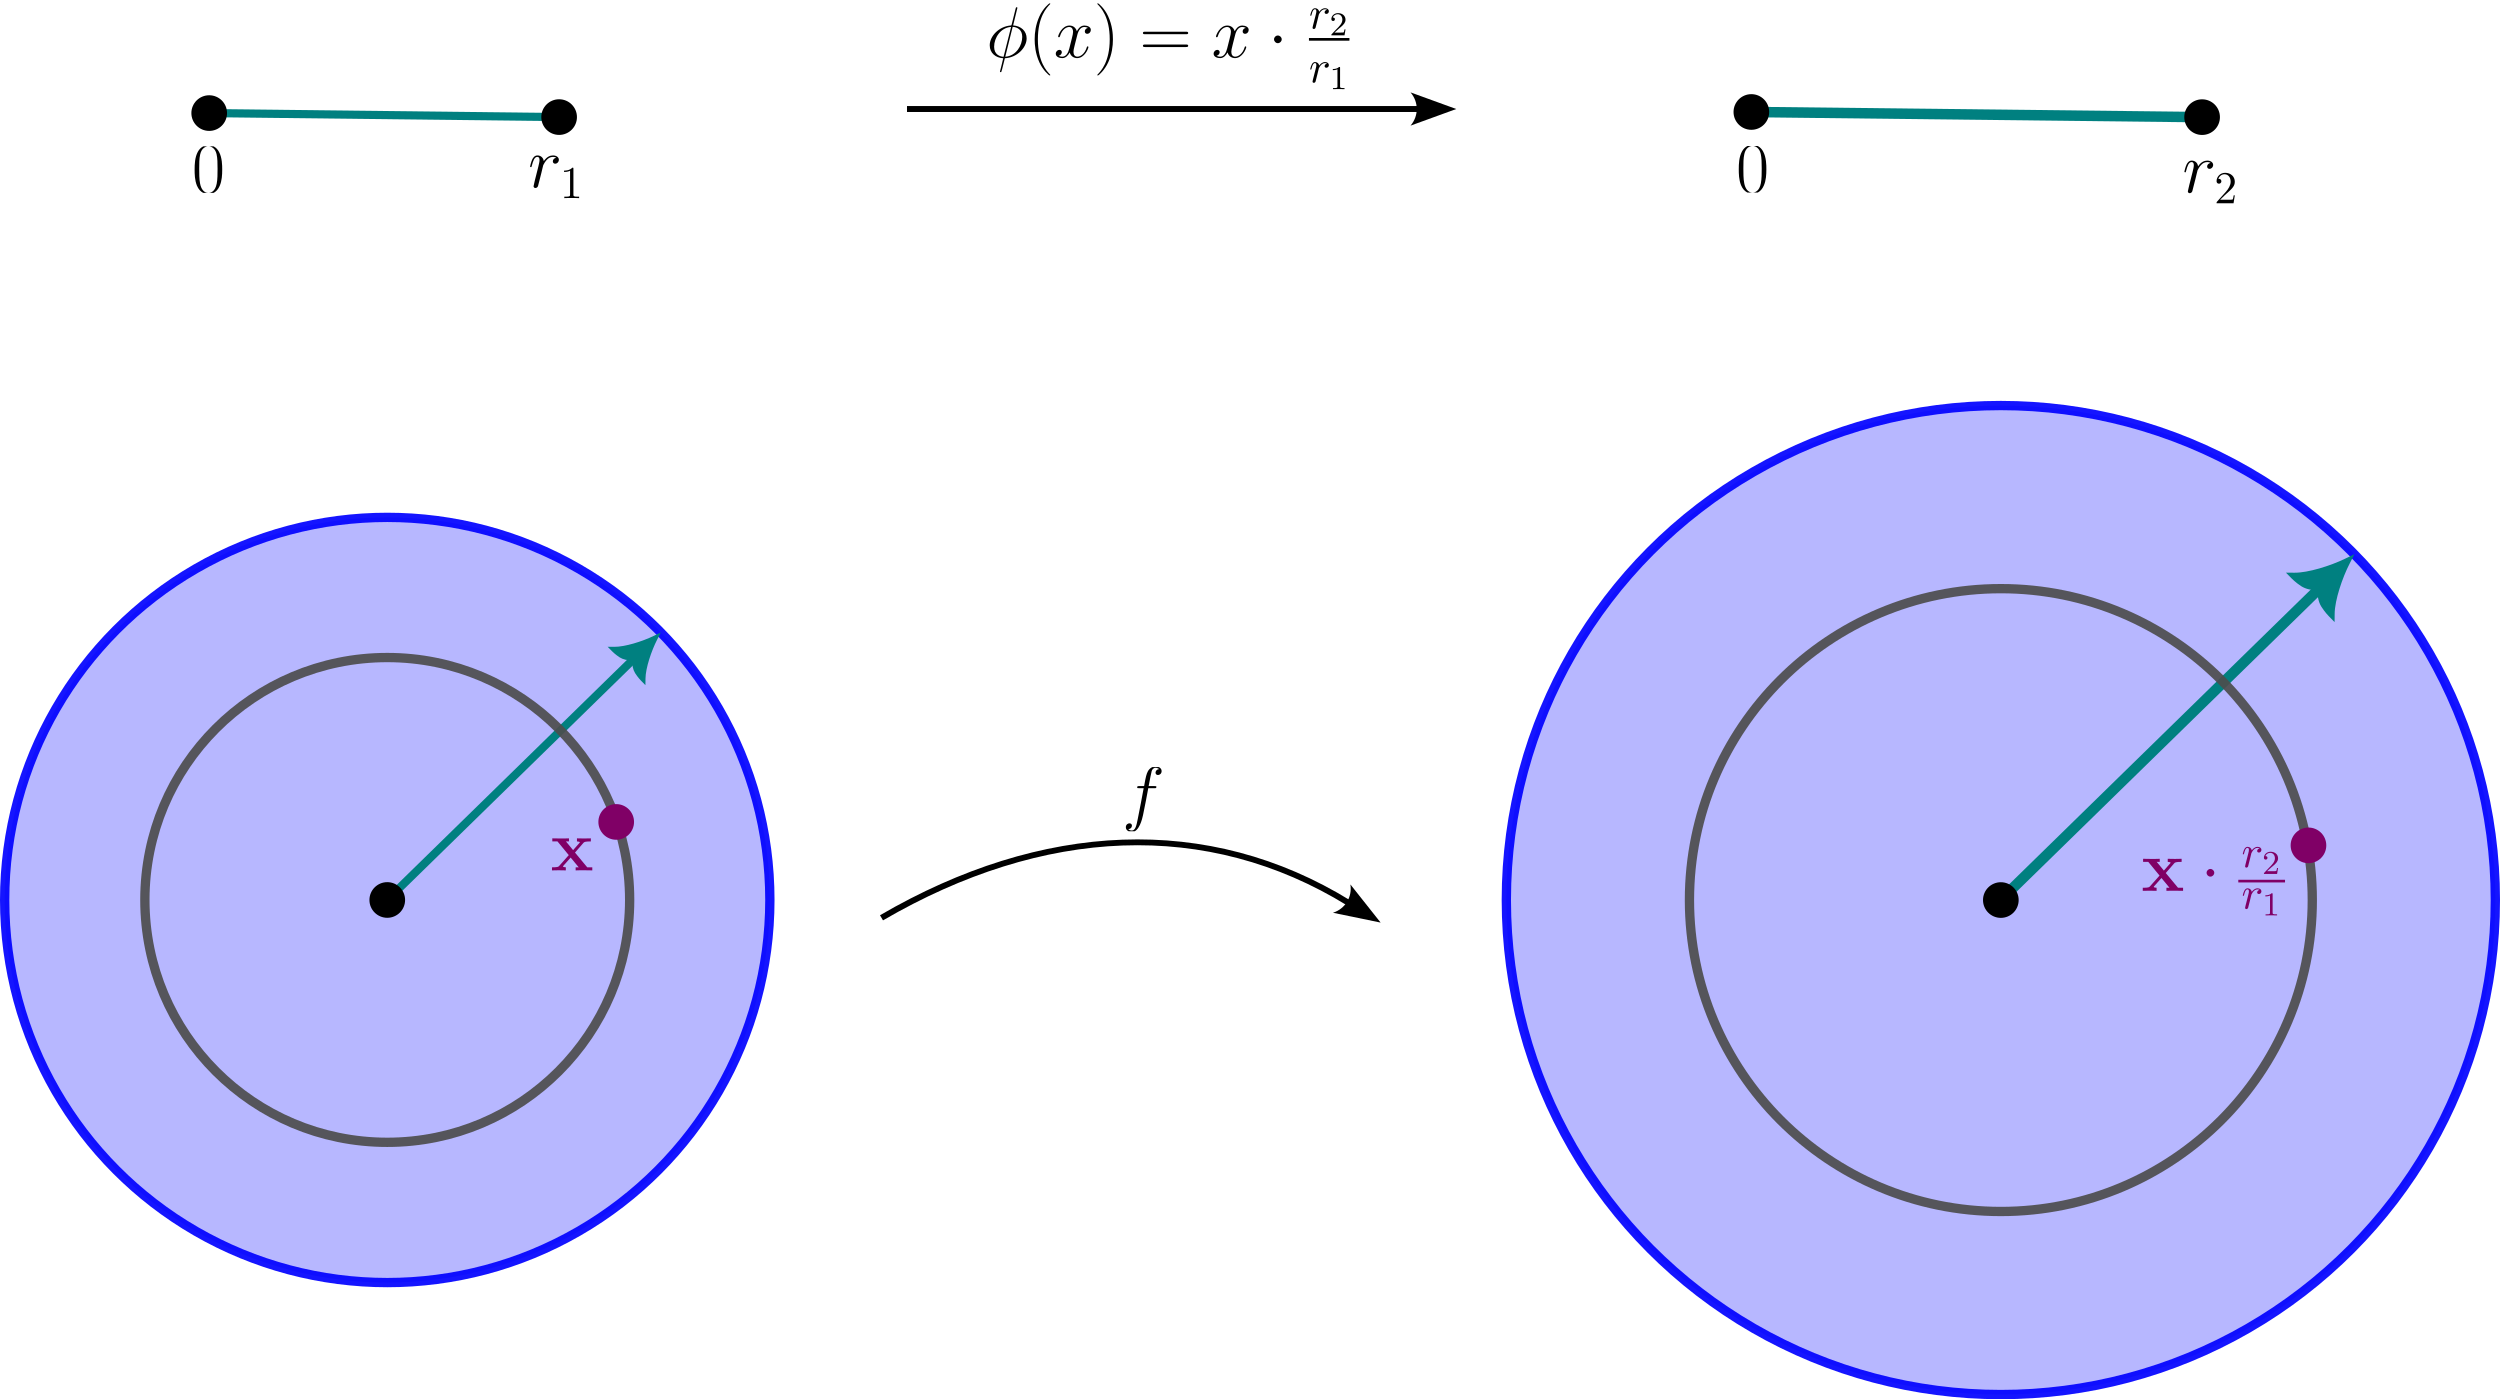 <?xml version="1.0" encoding="UTF-8" standalone="no"?>
<!-- Created with Inkscape (http://www.inkscape.org/) -->

<svg
   width="210.392mm"
   height="117.75mm"
   viewBox="0 0 210.392 117.75"
   version="1.1"
   id="svg13438"
   sodipodi:docname="prob-13-07-23_01.svg"
   inkscape:version="1.2.2 (1:1.2.2+202305151914+b0a8486541)"
   xmlns:inkscape="http://www.inkscape.org/namespaces/inkscape"
   xmlns:sodipodi="http://sodipodi.sourceforge.net/DTD/sodipodi-0.dtd"
   xmlns="http://www.w3.org/2000/svg"
   xmlns:svg="http://www.w3.org/2000/svg">
  <sodipodi:namedview
     id="namedview13440"
     pagecolor="#ffffff"
     bordercolor="#999999"
     borderopacity="1"
     inkscape:showpageshadow="0"
     inkscape:pageopacity="0"
     inkscape:pagecheckerboard="0"
     inkscape:deskcolor="#d1d1d1"
     inkscape:document-units="mm"
     showgrid="false"
     inkscape:zoom="1"
     inkscape:cx="524"
     inkscape:cy="259.5"
     inkscape:window-width="1920"
     inkscape:window-height="1012"
     inkscape:window-x="0"
     inkscape:window-y="32"
     inkscape:window-maximized="1"
     inkscape:current-layer="layer1" />
  <defs
     id="defs13435">
    <clipPath
       id="clipPath4928">
      <path
         d="M 0,0 H 7.895 V 11.098 H 0 Z m 0,0"
         id="path7205" />
    </clipPath>
    <clipPath
       id="clipPath9876">
      <path
         d="m 8,2 h 5 V 9.996 H 8 Z m 0,0"
         id="path1912" />
    </clipPath>
    <clipPath
       id="clipPath3267">
      <path
         d="m 8,2 h 5 V 9.996 H 8 Z m 0,0"
         id="path1969" />
    </clipPath>
    <clipPath
       id="clipPath185">
      <path
         d="m 65,13 h 4 v 6.164 h -4 z m 0,0"
         id="path6142" />
    </clipPath>
    <clipPath
       id="clipPath3746">
      <path
         d="m 68,26 h 4 v 7.449 h -4 z m 0,0"
         id="path3480" />
    </clipPath>
    <clipPath
       id="clipPath7221">
      <path
         d="M 1,0 H 6 V 17.188 H 1 Z m 0,0"
         id="path2642" />
    </clipPath>
    <clipPath
       id="clipPath4061">
      <path
         d="m 32,0 h 5 v 17.188 h -5 z m 0,0"
         id="path7911" />
    </clipPath>
    <clipPath
       id="clipPath7060">
      <path
         d="M 0,0 H 10 V 7.652 H 0 Z m 0,0"
         id="path2975" />
    </clipPath>
    <clipPath
       id="clipPath1148">
      <path
         d="m 21,0 h 5 v 17.215 h -5 z m 0,0"
         id="path650" />
    </clipPath>
    <clipPath
       id="clipPath7543">
      <path
         d="m 28,0 h 5 v 17.215 h -5 z m 0,0"
         id="path3577" />
    </clipPath>
    <clipPath
       id="clipPath430">
      <path
         d="m 47,0 h 5 v 17.215 h -5 z m 0,0"
         id="path2228" />
    </clipPath>
    <clipPath
       id="clipPath528">
      <path
         d="m 54,0 h 5 v 17.215 h -5 z m 0,0"
         id="path2529" />
    </clipPath>
    <clipPath
       id="clipPath4036">
      <path
         d="m 34,0 h 4 v 17.215 h -4 z m 0,0"
         id="path1505" />
    </clipPath>
    <clipPath
       id="clipPath6951">
      <path
         d="m 41,0 h 5 v 17.215 h -5 z m 0,0"
         id="path5677" />
    </clipPath>
    <clipPath
       id="clipPath9482">
      <path
         d="m 59,0 h 5 v 17.215 h -5 z m 0,0"
         id="path5400" />
    </clipPath>
    <clipPath
       id="clipPath8978">
      <path
         d="m 66,0 h 5 v 17.215 h -5 z m 0,0"
         id="path6758" />
    </clipPath>
    <clipPath
       id="clipPath7674">
      <path
         d="m 11,0 h 5 v 17.215 h -5 z m 0,0"
         id="path7738" />
    </clipPath>
    <clipPath
       id="clipPath4623">
      <path
         d="m 26,0 h 5 v 17.215 h -5 z m 0,0"
         id="path3564" />
    </clipPath>
    <clipPath
       id="clipPath1054">
      <path
         d="m 55,0 h 5 v 17.215 h -5 z m 0,0"
         id="path8028" />
    </clipPath>
    <clipPath
       id="clipPath6607">
      <path
         d="m 62,0 h 5 v 17.215 h -5 z m 0,0"
         id="path5464" />
    </clipPath>
    <clipPath
       id="clipPath112">
      <path
         d="m 81,0 h 5 v 17.215 h -5 z m 0,0"
         id="path8689" />
    </clipPath>
    <clipPath
       id="clipPath4336">
      <path
         d="m 88,0 h 5 v 17.215 h -5 z m 0,0"
         id="path2320" />
    </clipPath>
    <clipPath
       id="clipPath5899">
      <path
         d="m 82,15 h 4 v 5.469 h -4 z m 0,0"
         id="path9823" />
    </clipPath>
    <clipPath
       id="clipPath9249">
      <path
         d="M 0,0 H 10 V 15.305 H 0 Z m 0,0"
         id="path7672" />
    </clipPath>
    <clipPath
       id="clipPath2567">
      <path
         d="m 29,13 h 4 v 6.164 h -4 z m 0,0"
         id="path2673" />
    </clipPath>
  </defs>
  <g
     inkscape:label="Layer 1"
     inkscape:groupmode="layer"
     id="layer1"
     transform="translate(0.392, -57.09)">
    <circle
       style="font-variation-settings:normal;opacity:0.917;fill:#0000ff;fill-opacity:0.309;fill-rule:evenodd;stroke:#0000ff;stroke-width:0.784;stroke-linecap:butt;stroke-linejoin:miter;stroke-miterlimit:4;stroke-dasharray:none;stroke-dashoffset:0;stroke-opacity:1;stop-color:#000000;stop-opacity:1"
       id="path13611"
       cx="32.199"
       cy="132.829"
       r="32.199" />
    <circle
       style="font-variation-settings:normal;opacity:0.917;fill:#0000ff;fill-opacity:0.309;fill-rule:evenodd;stroke:#0000ff;stroke-width:0.784;stroke-linecap:butt;stroke-linejoin:miter;stroke-miterlimit:4;stroke-dasharray:none;stroke-dashoffset:0;stroke-opacity:1;stop-color:#000000;stop-opacity:1"
       id="circle13976"
       cx="167.992"
       cy="132.835"
       r="41.616" />
    <g
       id="g14223"
       transform="matrix(0.916,0,0,0.913,2.681,11.566)"
       style="stroke-width:1.093">
      <path
         style="color:#000000;fill:#008080;stroke-width:1.093;-inkscape-stroke:none"
         d="m 54.928,110.018 -22.99,22.543 0.523,0.537 22.992,-22.545 z"
         id="path14211" />
      <g
         id="g14201"
         style="stroke-width:1.093">
        <g
           id="path14203"
           style="stroke-width:1.093">
          <path
             style="color:#000000;fill:#008080;fill-rule:evenodd;stroke-width:0.41pt;-inkscape-stroke:none"
             d="m 56.796,108.71 c -0.541,1.055 -1.087,2.641 -1.097,3.702 0,0 -1.05,-1.071 -0.777,-1.864 -0.798,0.257 -1.848,-0.814 -1.848,-0.814 1.061,0.01 2.657,-0.504 3.723,-1.024 z"
             id="path14207" />
          <path
             style="color:#000000;fill:#008080;fill-rule:evenodd;stroke-width:1.093;-inkscape-stroke:none"
             d="m 57.361,108.156 -0.674,0.328 c -1.036,0.505 -2.634,1.01 -3.611,1 l -0.604,-0.006 0.422,0.43 c 0,0 0.279,0.286 0.668,0.539 0.319,0.207 0.751,0.303 1.178,0.277 -0.034,0.427 0.055,0.86 0.256,1.184 0.245,0.393 0.525,0.678 0.525,0.678 l 0.422,0.432 0.006,-0.604 c 0.01,-0.977 0.545,-2.564 1.07,-3.59 z M 56.438,109.062 c -0.405,0.883 -0.722,1.897 -0.834,2.82 -0.078,-0.098 -0.098,-0.101 -0.184,-0.238 -0.212,-0.34 -0.355,-0.745 -0.262,-1.016 l 0.162,-0.473 -0.475,0.154 c -0.272,0.088 -0.676,-0.065 -1.012,-0.283 -0.135,-0.088 -0.138,-0.108 -0.234,-0.188 0.925,-0.094 1.947,-0.389 2.838,-0.777 z"
             id="path14209" />
        </g>
      </g>
    </g>
    <circle
       id="path14288"
       style="fill:#000000;stroke:none;stroke-width:0.265"
       cx="32.199"
       cy="132.829"
       r="1.5" />
    <g
       id="g14300"
       transform="matrix(1.18,0,0,1.176,130.066,-23.465)"
       style="stroke-width:0.849">
      <path
         style="color:#000000;fill:#008080;stroke-width:0.849;-inkscape-stroke:none"
         d="m 54.928,110.018 -22.99,22.543 0.523,0.537 22.992,-22.545 z"
         id="path14290" />
      <g
         id="g14298"
         style="stroke-width:0.849">
        <g
           id="g14296"
           style="stroke-width:0.849">
          <path
             style="color:#000000;fill:#008080;fill-rule:evenodd;stroke-width:0.318pt;-inkscape-stroke:none"
             d="m 56.796,108.71 c -0.541,1.055 -1.087,2.641 -1.097,3.702 0,0 -1.05,-1.071 -0.777,-1.864 -0.798,0.257 -1.848,-0.814 -1.848,-0.814 1.061,0.01 2.657,-0.504 3.723,-1.024 z"
             id="path14292" />
          <path
             style="color:#000000;fill:#008080;fill-rule:evenodd;stroke-width:0.849;-inkscape-stroke:none"
             d="m 57.361,108.156 -0.674,0.328 c -1.036,0.505 -2.634,1.01 -3.611,1 l -0.604,-0.006 0.422,0.43 c 0,0 0.279,0.286 0.668,0.539 0.319,0.207 0.751,0.303 1.178,0.277 -0.034,0.427 0.055,0.86 0.256,1.184 0.245,0.393 0.525,0.678 0.525,0.678 l 0.422,0.432 0.006,-0.604 c 0.01,-0.977 0.545,-2.564 1.07,-3.59 z M 56.438,109.062 c -0.405,0.883 -0.722,1.897 -0.834,2.82 -0.078,-0.098 -0.098,-0.101 -0.184,-0.238 -0.212,-0.34 -0.355,-0.745 -0.262,-1.016 l 0.162,-0.473 -0.475,0.154 c -0.272,0.088 -0.676,-0.065 -1.012,-0.283 -0.135,-0.088 -0.138,-0.108 -0.234,-0.188 0.925,-0.094 1.947,-0.389 2.838,-0.777 z"
             id="path14294" />
        </g>
      </g>
    </g>
    <circle
       id="circle14302"
       style="fill:#000000;stroke:none;stroke-width:0.265"
       cx="167.992"
       cy="132.835"
       r="1.5" />
    <path
       style="color:#000000;fill:#008080;stroke-width:1;-inkscape-stroke:none"
       d="m 46.665,66.601 -29.447,-0.337 -0.008,0.686 29.45,0.337 z"
       id="path14304" />
    <path
       style="color:#000000;fill:#008080;stroke-width:1;-inkscape-stroke:none"
       d="m 184.933,66.507 -37.931,-0.434 -0.01,0.883 37.934,0.434 z"
       id="path14316" />
    <circle
       id="circle14338"
       style="fill:#000000;stroke:none;stroke-width:0.265"
       cx="17.214"
       cy="66.607"
       r="1.5" />
    <circle
       id="circle14340"
       style="fill:#000000;stroke:none;stroke-width:0.265"
       cx="46.662"
       cy="66.944"
       r="1.5" />
    <circle
       id="circle14342"
       style="fill:#000000;stroke:none;stroke-width:0.265"
       cx="146.997"
       cy="66.514"
       r="1.5" />
    <circle
       id="circle14344"
       style="fill:#000000;stroke:none;stroke-width:0.265"
       cx="184.93"
       cy="66.948"
       r="1.5" />
    <g
       inkscape:label=""
       transform="translate(145.938,69.279)"
       id="g14403">
      <g
         id="surface1"
         transform="matrix(0.353,0,0,0.353,-0.232,0.098)">
        <g
           clip-path="url(#clipPath4928)"
           clip-rule="nonzero"
           id="g19">
          <g
             style="fill:#000000;fill-opacity:1"
             id="g17">
            <g
               id="use15"
               transform="translate(0,11.097)">
              <path
                 style="stroke:none"
                 d="m 7.234,-5.531 c 0,-1.047 -0.016,-2.844 -0.75,-4.219 -0.625,-1.203 -1.641,-1.625 -2.547,-1.625 -0.828,0 -1.875,0.375 -2.531,1.609 -0.688,1.297 -0.75,2.891 -0.75,4.234 0,0.984 0.016,2.484 0.547,3.797 0.75,1.766 2.062,2.016 2.734,2.016 0.797,0 2,-0.328 2.703,-1.969 0.516,-1.188 0.594,-2.578 0.594,-3.844 z M 3.938,0 C 2.844,0 2.188,-0.953 1.953,-2.25 1.75,-3.266 1.75,-4.75 1.75,-5.719 c 0,-1.328 0,-2.422 0.234,-3.469 0.328,-1.469 1.281,-1.922 1.953,-1.922 0.719,0 1.625,0.469 1.953,1.875 C 6.109,-8.25 6.125,-7.094 6.125,-5.719 c 0,1.125 0,2.5 -0.203,3.516 C 5.562,-0.328 4.547,0 3.938,0 Z m 0,0"
                 id="path26" />
            </g>
          </g>
        </g>
      </g>
    </g>
    <g
       inkscape:label=""
       transform="translate(44.218,70.171)"
       id="g14492">
      <g
         id="g14490"
         transform="matrix(0.353,0,0,0.353,-0.165,0.064)">
        <g
           style="fill:#000000;fill-opacity:1"
           id="g23">
          <g
             id="use21"
             transform="translate(0,7.413)">
            <path
               style="stroke:none"
               d="m 6.703,-7.047 c -0.531,0.109 -0.812,0.484 -0.812,0.859 0,0.422 0.328,0.562 0.562,0.562 0.484,0 0.875,-0.422 0.875,-0.938 0,-0.547 -0.531,-1.031 -1.391,-1.031 -0.688,0 -1.484,0.312 -2.203,1.359 -0.125,-0.906 -0.812,-1.359 -1.5,-1.359 -0.672,0 -1.016,0.516 -1.219,0.891 -0.297,0.625 -0.547,1.656 -0.547,1.75 0,0.062 0.062,0.156 0.188,0.156 0.141,0 0.156,-0.031 0.25,-0.422 C 1.172,-6.25 1.5,-7.25 2.188,-7.25 c 0.406,0 0.531,0.297 0.531,0.797 0,0.375 -0.172,1.047 -0.297,1.578 l -0.469,1.859 C 1.875,-2.688 1.688,-1.906 1.594,-1.594 c -0.109,0.438 -0.297,1.25 -0.297,1.328 0,0.25 0.188,0.438 0.438,0.438 0.188,0 0.516,-0.125 0.625,-0.469 0.047,-0.141 0.688,-2.734 0.797,-3.125 0.078,-0.391 0.188,-0.75 0.266,-1.125 C 3.5,-4.781 3.562,-5.062 3.609,-5.281 3.672,-5.438 4.125,-6.281 4.562,-6.656 4.766,-6.859 5.219,-7.25 5.922,-7.25 c 0.281,0 0.547,0.047 0.781,0.203 z m 0,0"
               id="path36" />
          </g>
        </g>
        <g
           clip-path="url(#clipPath9876)"
           clip-rule="nonzero"
           id="g29">
          <g
             style="fill:#000000;fill-opacity:1"
             id="g27">
            <g
               id="use25"
               transform="translate(7.596,9.995)">
              <path
                 style="stroke:none"
                 d="m 3.203,-6.984 c 0,-0.25 0,-0.281 -0.25,-0.281 C 2.281,-6.562 1.312,-6.562 0.969,-6.562 v 0.328 c 0.219,0 0.859,0 1.438,-0.281 v 5.656 c 0,0.391 -0.047,0.516 -1.016,0.516 H 1.031 V 0 c 0.391,-0.031 1.328,-0.031 1.766,-0.031 0.438,0 1.391,0 1.766,0.031 V -0.344 H 4.219 c -0.984,0 -1.016,-0.109 -1.016,-0.516 z m 0,0"
                 id="path40" />
            </g>
          </g>
        </g>
      </g>
    </g>
    <g
       inkscape:label=""
       transform="translate(183.438,70.606)"
       id="g14613">
      <g
         id="g14611"
         transform="matrix(0.353,0,0,0.353,-0.165,0.064)">
        <g
           style="fill:#000000;fill-opacity:1"
           id="g14601">
          <g
             id="g14599"
             transform="translate(0,7.413)">
            <path
               style="stroke:none"
               d="m 6.703,-7.047 c -0.531,0.109 -0.812,0.484 -0.812,0.859 0,0.422 0.328,0.562 0.562,0.562 0.484,0 0.875,-0.422 0.875,-0.938 0,-0.547 -0.531,-1.031 -1.391,-1.031 -0.688,0 -1.484,0.312 -2.203,1.359 -0.125,-0.906 -0.812,-1.359 -1.5,-1.359 -0.672,0 -1.016,0.516 -1.219,0.891 -0.297,0.625 -0.547,1.656 -0.547,1.75 0,0.062 0.062,0.156 0.188,0.156 0.141,0 0.156,-0.031 0.25,-0.422 C 1.172,-6.25 1.5,-7.25 2.188,-7.25 c 0.406,0 0.531,0.297 0.531,0.797 0,0.375 -0.172,1.047 -0.297,1.578 l -0.469,1.859 C 1.875,-2.688 1.688,-1.906 1.594,-1.594 c -0.109,0.438 -0.297,1.25 -0.297,1.328 0,0.25 0.188,0.438 0.438,0.438 0.188,0 0.516,-0.125 0.625,-0.469 0.047,-0.141 0.688,-2.734 0.797,-3.125 0.078,-0.391 0.188,-0.75 0.266,-1.125 C 3.5,-4.781 3.562,-5.062 3.609,-5.281 3.672,-5.438 4.125,-6.281 4.562,-6.656 4.766,-6.859 5.219,-7.25 5.922,-7.25 c 0.281,0 0.547,0.047 0.781,0.203 z m 0,0"
               id="path14597" />
          </g>
        </g>
        <g
           clip-path="url(#clipPath3267)"
           clip-rule="nonzero"
           id="g14609">
          <g
             style="fill:#000000;fill-opacity:1"
             id="g14607">
            <g
               id="g14605"
               transform="translate(7.596,9.995)">
              <path
                 style="stroke:none"
                 d="m 1.391,-0.844 1.156,-1.125 c 1.703,-1.5 2.344,-2.094 2.344,-3.172 0,-1.25 -0.969,-2.125 -2.312,-2.125 -1.219,0 -2.031,1 -2.031,1.969 0,0.625 0.547,0.625 0.578,0.625 0.188,0 0.562,-0.141 0.562,-0.578 0,-0.297 -0.188,-0.578 -0.578,-0.578 -0.078,0 -0.109,0 -0.141,0.016 0.25,-0.703 0.844,-1.109 1.469,-1.109 1,0 1.469,0.875 1.469,1.781 0,0.859 -0.547,1.734 -1.141,2.406 l -2.094,2.328 c -0.125,0.125 -0.125,0.141 -0.125,0.406 H 4.594 L 4.891,-1.891 H 4.625 C 4.562,-1.578 4.5,-1.094 4.391,-0.922 4.312,-0.844 3.594,-0.844 3.344,-0.844 Z m 0,0"
                 id="path14603" />
            </g>
          </g>
        </g>
      </g>
    </g>
    <g
       inkscape:label=""
       transform="translate(15.987,69.308)"
       id="g14638">
      <g
         id="g14636"
         transform="matrix(0.353,0,0,0.353,-0.232,0.098)">
        <g
           clip-path="url(#clipPath4928)"
           clip-rule="nonzero"
           id="g14634">
          <g
             style="fill:#000000;fill-opacity:1"
             id="g14632">
            <g
               id="g14630"
               transform="translate(0,11.097)">
              <path
                 style="stroke:none"
                 d="m 7.234,-5.531 c 0,-1.047 -0.016,-2.844 -0.75,-4.219 -0.625,-1.203 -1.641,-1.625 -2.547,-1.625 -0.828,0 -1.875,0.375 -2.531,1.609 -0.688,1.297 -0.75,2.891 -0.75,4.234 0,0.984 0.016,2.484 0.547,3.797 0.75,1.766 2.062,2.016 2.734,2.016 0.797,0 2,-0.328 2.703,-1.969 0.516,-1.188 0.594,-2.578 0.594,-3.844 z M 3.938,0 C 2.844,0 2.188,-0.953 1.953,-2.25 1.75,-3.266 1.75,-4.75 1.75,-5.719 c 0,-1.328 0,-2.422 0.234,-3.469 0.328,-1.469 1.281,-1.922 1.953,-1.922 0.719,0 1.625,0.469 1.953,1.875 C 6.109,-8.25 6.125,-7.094 6.125,-5.719 c 0,1.125 0,2.5 -0.203,3.516 C 5.562,-0.328 4.547,0 3.938,0 Z m 0,0"
                 id="path14628" />
            </g>
          </g>
        </g>
      </g>
    </g>
    <g
       id="path14688"
       style="fill:#000000">
      <path
         style="color:#000000;fill:#000000;-inkscape-stroke:none"
         d="m 75.938,66.014 v 0.5 h 43.076 v -0.5 z"
         id="path14726" />
      <g
         id="g14720"
         style="fill:#000000">
        <path
           d="m 118.313,64.864 3.85,1.4 -3.85,1.4 c 0.7,-0.816 0.7,-1.981 0,-2.8 z"
           style="fill:#000000;fill-rule:evenodd;stroke-width:0.35"
           id="path14722" />
      </g>
    </g>
    <g
       id="path15914"
       style="fill:#000000">
      <path
         style="color:#000000;fill:#000000;-inkscape-stroke:none"
         d="m 94.076,127.754 c -6.697,0.242 -13.601,2.396 -20.41,6.359 l 0.252,0.432 c 13.502,-7.859 27.259,-8.523 39.066,-1.252 l 0.262,-0.426 c -5.983,-3.684 -12.473,-5.355 -19.17,-5.113 z"
         id="path16016" />
      <g
         id="g16010"
         style="fill:#000000">
        <path
           d="m 113.253,131.521 2.544,3.211 -4.012,-0.827 c 1.024,-0.327 1.635,-1.32 1.468,-2.384 z"
           style="fill:#000000;fill-rule:evenodd;stroke-width:0.35"
           id="path16012" />
      </g>
    </g>
    <ellipse
       style="font-variation-settings:normal;opacity:0.917;fill:none;fill-opacity:0.309;fill-rule:evenodd;stroke:#4d4d4d;stroke-width:0.784;stroke-linecap:butt;stroke-linejoin:miter;stroke-miterlimit:4;stroke-dasharray:none;stroke-dashoffset:0;stroke-opacity:1;stop-color:#000000;stop-opacity:1"
       id="circle16018"
       cx="32.199"
       cy="132.825"
       rx="20.399"
       ry="20.399" />
    <circle
       id="circle16020"
       style="fill:#800066;fill-opacity:1;stroke:none;stroke-width:0.265"
       cx="51.466"
       cy="126.261"
       r="1.5" />
    <ellipse
       style="font-variation-settings:normal;opacity:0.917;vector-effect:none;fill:none;fill-opacity:0.309;fill-rule:evenodd;stroke:#4d4d4d;stroke-width:0.784;stroke-linecap:butt;stroke-linejoin:miter;stroke-miterlimit:4;stroke-dasharray:none;stroke-dashoffset:0;stroke-opacity:1;-inkscape-stroke:none;stop-color:#000000;stop-opacity:1"
       id="circle16022"
       cx="167.995"
       cy="132.837"
       rx="26.208"
       ry="26.208" />
    <circle
       id="circle16048"
       style="fill:#800066;stroke:none;stroke-width:0.265;font-variation-settings:normal;opacity:1;vector-effect:none;fill-opacity:1;stroke-linecap:butt;stroke-linejoin:miter;stroke-miterlimit:4;stroke-dasharray:none;stroke-dashoffset:0;stroke-opacity:1;-inkscape-stroke:none;stop-color:#000000;stop-opacity:1"
       cx="193.881"
       cy="128.234"
       r="1.5" />
    <g
       inkscape:label=""
       transform="translate(46.061,127.643)"
       id="g17636"
       style="fill:#800066;fill-opacity:1">
      <g
         id="g17634"
         transform="matrix(0.353,0,0,0.353,-0.11,-0.004)"
         style="fill:#800066;fill-opacity:1">
        <g
           clip-path="url(#clipPath7060)"
           clip-rule="nonzero"
           id="g17632"
           style="fill:#800066;fill-opacity:1">
          <g
             style="fill:#800066;fill-opacity:1"
             id="g17630">
            <g
               id="g17628"
               transform="translate(0,7.651)"
               style="fill:#800066;fill-opacity:1">
              <path
                 style="fill:#800066;stroke:none;fill-opacity:1"
                 d="m 5.797,-4.25 2,-2.297 c 0.188,-0.219 0.344,-0.359 1.781,-0.359 v -0.734 c -0.969,0.031 -1,0.031 -1.594,0.031 -0.5,0 -1.234,0 -1.719,-0.031 v 0.734 c 0.328,0 0.688,0.094 0.688,0.203 0,0.047 -0.078,0.156 -0.125,0.188 L 5.344,-4.828 3.641,-6.906 h 0.719 v -0.734 c -0.406,0.031 -1.562,0.031 -2.031,0.031 -0.516,0 -1.453,0 -1.938,-0.031 V -6.906 H 1.625 l 2.688,3.266 -2.25,2.531 c -0.203,0.25 -0.328,0.375 -1.75,0.375 V 0 c 1.031,-0.031 1.062,-0.031 1.594,-0.031 0.5,0 1.234,0 1.703,0.031 v -0.734 c -0.328,0 -0.688,-0.094 -0.688,-0.219 0,-0.016 0,-0.031 0.125,-0.172 L 4.766,-3.062 6.688,-0.734 H 5.953 V 0 C 6.375,-0.031 7.531,-0.031 8,-0.031 c 0.516,0 1.438,0 1.922,0.031 V -0.734 H 8.719 Z m 0,0"
                 id="path17626" />
            </g>
          </g>
        </g>
      </g>
    </g>
    <g
       inkscape:label=""
       transform="translate(82.901,57.37)"
       id="g20850">
      <g
         id="g20848"
         transform="matrix(0.353,0,0,0.353,-0.287,-0.002)">
        <g
           style="fill:#000000;fill-opacity:1"
           id="g53">
          <g
             id="use51"
             transform="translate(0,12.896)">
            <path
               style="stroke:none"
               d="m 7.406,-11.797 c 0,-0.156 -0.125,-0.156 -0.172,-0.156 -0.156,0 -0.172,0.031 -0.25,0.328 L 6.062,-7.922 c -0.047,0.219 -0.078,0.25 -0.094,0.266 -0.016,0.031 -0.125,0.047 -0.172,0.047 -2.812,0.234 -4.984,2.562 -4.984,4.719 0,1.859 1.422,3 3.219,3.094 -0.141,0.531 -0.266,1.094 -0.391,1.625 C 3.391,2.734 3.25,3.312 3.25,3.375 c 0,0.031 0,0.141 0.172,0.141 0.062,0 0.125,0 0.156,-0.078 C 3.609,3.406 3.719,3 3.781,2.766 l 0.641,-2.562 c 2.953,-0.156 5.188,-2.562 5.188,-4.734 0,-1.734 -1.312,-2.969 -3.219,-3.094 z m -1.125,4.516 c 1.141,0.062 2.281,0.703 2.281,2.391 0,1.953 -1.359,4.531 -4.047,4.734 z m -2.172,7.141 c -0.844,-0.047 -2.25,-0.5 -2.25,-2.391 0,-2.172 1.562,-4.578 4.047,-4.734 z m 0,0"
               id="path104" />
          </g>
        </g>
        <g
           style="fill:#000000;fill-opacity:1"
           id="g57">
          <g
             id="use55"
             transform="translate(9.976,12.896)">
            <path
               style="stroke:none"
               d="m 5.266,4.203 c 0,-0.016 0,-0.047 -0.047,-0.109 -0.797,-0.812 -2.906,-3.016 -2.906,-8.375 0,-5.375 2.078,-7.562 2.922,-8.422 0,-0.016 0.031,-0.062 0.031,-0.109 0,-0.047 -0.047,-0.078 -0.125,-0.078 -0.188,0 -1.641,1.266 -2.484,3.156 -0.859,1.922 -1.109,3.781 -1.109,5.422 0,1.25 0.125,3.344 1.156,5.562 0.828,1.797 2.234,3.062 2.438,3.062 0.094,0 0.125,-0.047 0.125,-0.109 z m 0,0"
               id="path108" />
          </g>
        </g>
        <g
           style="fill:#000000;fill-opacity:1"
           id="g61">
          <g
             id="use59"
             transform="translate(16.073,12.896)">
            <path
               style="stroke:none"
               d="m 8.156,-7.031 c -0.547,0.109 -0.75,0.516 -0.75,0.844 0,0.422 0.328,0.562 0.562,0.562 0.516,0 0.875,-0.453 0.875,-0.922 0,-0.719 -0.812,-1.047 -1.547,-1.047 -1.047,0 -1.625,1.031 -1.781,1.359 -0.406,-1.297 -1.469,-1.359 -1.781,-1.359 -1.75,0 -2.688,2.25 -2.688,2.641 0,0.062 0.078,0.156 0.188,0.156 0.141,0 0.172,-0.109 0.219,-0.172 C 2.031,-6.891 3.188,-7.25 3.688,-7.25 c 0.766,0 0.922,0.719 0.922,1.141 0,0.375 -0.094,0.766 -0.297,1.594 L 3.719,-2.156 c -0.25,1.031 -0.75,1.984 -1.672,1.984 -0.078,0 -0.516,0 -0.875,-0.219 0.625,-0.125 0.75,-0.641 0.75,-0.844 0,-0.344 -0.25,-0.562 -0.578,-0.562 -0.406,0 -0.859,0.375 -0.859,0.922 0,0.719 0.812,1.047 1.547,1.047 0.828,0 1.406,-0.656 1.781,-1.359 0.266,1.016 1.125,1.359 1.766,1.359 1.75,0 2.688,-2.25 2.688,-2.641 0,-0.078 -0.062,-0.156 -0.172,-0.156 -0.156,0 -0.172,0.094 -0.219,0.234 -0.469,1.516 -1.469,2.219 -2.25,2.219 -0.594,0 -0.922,-0.453 -0.922,-1.156 0,-0.375 0.062,-0.656 0.344,-1.781 l 0.594,-2.344 C 5.906,-6.484 6.484,-7.25 7.281,-7.25 c 0.031,0 0.516,0 0.875,0.219 z m 0,0"
               id="path112" />
          </g>
        </g>
        <g
           style="fill:#000000;fill-opacity:1"
           id="g20818">
          <g
             id="use63"
             transform="translate(25.652,12.896)">
            <path
               style="stroke:none"
               d="m 4.531,-4.281 c 0,-1.25 -0.125,-3.344 -1.156,-5.562 -0.828,-1.797 -2.234,-3.047 -2.438,-3.047 -0.062,0 -0.125,0.016 -0.125,0.094 0,0.031 0.016,0.062 0.031,0.094 0.828,0.859 2.922,3.047 2.922,8.391 0,5.375 -2.078,7.562 -2.922,8.422 C 0.828,4.156 0.812,4.172 0.812,4.203 0.812,4.281 0.875,4.312 0.938,4.312 1.125,4.312 2.578,3.031 3.422,1.141 4.281,-0.781 4.531,-2.641 4.531,-4.281 Z m 0,0"
               id="path116" />
          </g>
        </g>
        <g
           style="fill:#000000;fill-opacity:1"
           id="g20823">
          <g
             id="g20821"
             transform="translate(36.534,12.896)">
            <path
               style="stroke:none"
               d="m 11.078,-5.531 c 0.25,0 0.516,0 0.516,-0.281 C 11.594,-6.125 11.297,-6.125 11,-6.125 H 1.375 c -0.297,0 -0.578,0 -0.578,0.312 0,0.281 0.25,0.281 0.516,0.281 z M 11,-2.469 c 0.297,0 0.594,0 0.594,-0.297 0,-0.297 -0.266,-0.297 -0.516,-0.297 H 1.312 c -0.266,0 -0.516,0 -0.516,0.297 0,0.297 0.281,0.297 0.578,0.297 z m 0,0"
               id="path120" />
          </g>
        </g>
        <g
           style="fill:#000000;fill-opacity:1"
           id="g20828">
          <g
             id="g20826"
             transform="translate(53.705,12.896)">
            <path
               style="stroke:none"
               d="m 8.156,-7.031 c -0.547,0.109 -0.75,0.516 -0.75,0.844 0,0.422 0.328,0.562 0.562,0.562 0.516,0 0.875,-0.453 0.875,-0.922 0,-0.719 -0.812,-1.047 -1.547,-1.047 -1.047,0 -1.625,1.031 -1.781,1.359 -0.406,-1.297 -1.469,-1.359 -1.781,-1.359 -1.75,0 -2.688,2.25 -2.688,2.641 0,0.062 0.078,0.156 0.188,0.156 0.141,0 0.172,-0.109 0.219,-0.172 C 2.031,-6.891 3.188,-7.25 3.688,-7.25 c 0.766,0 0.922,0.719 0.922,1.141 0,0.375 -0.094,0.766 -0.297,1.594 L 3.719,-2.156 c -0.25,1.031 -0.75,1.984 -1.672,1.984 -0.078,0 -0.516,0 -0.875,-0.219 0.625,-0.125 0.75,-0.641 0.75,-0.844 0,-0.344 -0.25,-0.562 -0.578,-0.562 -0.406,0 -0.859,0.375 -0.859,0.922 0,0.719 0.812,1.047 1.547,1.047 0.828,0 1.406,-0.656 1.781,-1.359 0.266,1.016 1.125,1.359 1.766,1.359 1.75,0 2.688,-2.25 2.688,-2.641 0,-0.078 -0.062,-0.156 -0.172,-0.156 -0.156,0 -0.172,0.094 -0.219,0.234 -0.469,1.516 -1.469,2.219 -2.25,2.219 -0.594,0 -0.922,-0.453 -0.922,-1.156 0,-0.375 0.062,-0.656 0.344,-1.781 l 0.594,-2.344 C 5.906,-6.484 6.484,-7.25 7.281,-7.25 c 0.031,0 0.516,0 0.875,0.219 z m 0,0"
               id="path124" />
          </g>
        </g>
        <g
           style="fill:#000000;fill-opacity:1"
           id="g77">
          <g
             id="use75"
             transform="translate(67.109,12.896)">
            <path
               style="stroke:none"
               d="m 3.312,-4.312 c 0,-0.484 -0.422,-0.906 -0.922,-0.906 -0.5,0 -0.906,0.422 -0.906,0.906 0,0.5 0.406,0.922 0.906,0.922 0.5,0 0.922,-0.422 0.922,-0.922 z m 0,0"
               id="path128" />
          </g>
        </g>
        <g
           style="fill:#000000;fill-opacity:1"
           id="g81">
          <g
             id="use79"
             transform="translate(76.913,5.999)">
            <path
               style="stroke:none"
               d="m 0.953,-0.641 c -0.031,0.156 -0.094,0.406 -0.094,0.469 0,0.188 0.156,0.297 0.312,0.297 0.141,0 0.328,-0.094 0.406,-0.312 0.031,-0.047 0.391,-1.531 0.438,-1.719 0.094,-0.359 0.281,-1.125 0.344,-1.422 C 2.406,-3.469 2.719,-3.984 2.984,-4.219 3.062,-4.297 3.375,-4.578 3.844,-4.578 c 0.297,0 0.453,0.125 0.469,0.125 -0.328,0.062 -0.578,0.312 -0.578,0.609 0,0.172 0.125,0.375 0.422,0.375 0.297,0 0.594,-0.25 0.594,-0.641 0,-0.391 -0.344,-0.719 -0.906,-0.719 -0.703,0 -1.188,0.547 -1.391,0.844 -0.094,-0.484 -0.484,-0.844 -0.984,-0.844 -0.516,0 -0.719,0.438 -0.812,0.625 -0.203,0.375 -0.344,1.031 -0.344,1.062 0,0.109 0.109,0.109 0.141,0.109 0.109,0 0.109,-0.016 0.172,-0.25 0.188,-0.781 0.406,-1.297 0.797,-1.297 0.188,0 0.344,0.078 0.344,0.5 0,0.234 -0.031,0.344 -0.172,0.922 z m 0,0"
               id="path132" />
          </g>
        </g>
        <g
           style="fill:#000000;fill-opacity:1"
           id="g85">
          <g
             id="use83"
             transform="translate(81.834,7.636)">
            <path
               style="stroke:none"
               d="m 2.25,-1.625 c 0.125,-0.125 0.453,-0.391 0.594,-0.5 0.484,-0.453 0.953,-0.891 0.953,-1.609 0,-0.953 -0.797,-1.562 -1.781,-1.562 -0.969,0 -1.594,0.719 -1.594,1.438 0,0.391 0.312,0.438 0.422,0.438 0.172,0 0.422,-0.109 0.422,-0.422 0,-0.406 -0.406,-0.406 -0.5,-0.406 C 1,-4.844 1.531,-5.031 1.922,-5.031 c 0.734,0 1.125,0.625 1.125,1.297 0,0.828 -0.578,1.438 -1.531,2.391 l -1,1.047 C 0.422,-0.219 0.422,-0.203 0.422,0 H 3.562 l 0.234,-1.422 h -0.25 C 3.531,-1.266 3.469,-0.875 3.375,-0.719 c -0.047,0.062 -0.656,0.062 -0.781,0.062 H 1.172 Z m 0,0"
               id="path136" />
          </g>
        </g>
        <path
           style="fill:none;stroke:#000000;stroke-width:0.638;stroke-linecap:butt;stroke-linejoin:miter;stroke-miterlimit:10;stroke-opacity:1"
           d="M 0.001,-0.002 H 9.653"
           transform="matrix(1,0,0,-1,76.913,8.592)"
           id="path87" />
        <g
           style="fill:#000000;fill-opacity:1"
           id="g91">
          <g
             id="use89"
             transform="translate(76.913,18.833)">
            <path
               style="stroke:none"
               d="m 0.953,-0.641 c -0.031,0.156 -0.094,0.406 -0.094,0.469 0,0.188 0.156,0.297 0.312,0.297 0.141,0 0.328,-0.094 0.406,-0.312 0.031,-0.047 0.391,-1.531 0.438,-1.719 0.094,-0.359 0.281,-1.125 0.344,-1.422 C 2.406,-3.469 2.719,-3.984 2.984,-4.219 3.062,-4.297 3.375,-4.578 3.844,-4.578 c 0.297,0 0.453,0.125 0.469,0.125 -0.328,0.062 -0.578,0.312 -0.578,0.609 0,0.172 0.125,0.375 0.422,0.375 0.297,0 0.594,-0.25 0.594,-0.641 0,-0.391 -0.344,-0.719 -0.906,-0.719 -0.703,0 -1.188,0.547 -1.391,0.844 -0.094,-0.484 -0.484,-0.844 -0.984,-0.844 -0.516,0 -0.719,0.438 -0.812,0.625 -0.203,0.375 -0.344,1.031 -0.344,1.062 0,0.109 0.109,0.109 0.141,0.109 0.109,0 0.109,-0.016 0.172,-0.25 0.188,-0.781 0.406,-1.297 0.797,-1.297 0.188,0 0.344,0.078 0.344,0.5 0,0.234 -0.031,0.344 -0.172,0.922 z m 0,0"
               id="path140" />
          </g>
        </g>
        <g
           clip-path="url(#clipPath5899)"
           clip-rule="nonzero"
           id="g97">
          <g
             style="fill:#000000;fill-opacity:1"
             id="g20845">
            <g
               id="use93"
               transform="translate(81.834,20.469)">
              <path
                 style="stroke:none"
                 d="m 2.5,-5.078 c 0,-0.219 -0.016,-0.219 -0.234,-0.219 -0.328,0.312 -0.75,0.5 -1.5,0.5 v 0.266 c 0.219,0 0.641,0 1.109,-0.203 v 4.078 c 0,0.297 -0.031,0.391 -0.781,0.391 H 0.812 V 0 c 0.328,-0.031 1.016,-0.031 1.375,-0.031 0.359,0 1.047,0 1.375,0.031 V -0.266 H 3.281 c -0.75,0 -0.781,-0.094 -0.781,-0.391 z m 0,0"
                 id="path144" />
            </g>
          </g>
        </g>
      </g>
    </g>
    <g
       inkscape:label=""
       transform="translate(94.355,121.585)"
       id="g22908">
      <g
         id="g22906"
         transform="matrix(0.353,0,0,0.353,-0.309,0.06)">
        <g
           clip-path="url(#clipPath9249)"
           clip-rule="nonzero"
           id="g22904">
          <g
             style="fill:#000000;fill-opacity:1"
             id="g22902">
            <g
               id="g22900"
               transform="translate(0,11.956)">
              <path
                 style="stroke:none"
                 d="m 7.672,-6.922 c 0.359,0 0.484,0 0.484,-0.328 0,-0.172 -0.125,-0.172 -0.438,-0.172 H 6.312 c 0.328,-1.766 0.578,-3 0.719,-3.547 0.094,-0.406 0.453,-0.812 0.906,-0.812 0.359,0 0.719,0.156 0.891,0.312 -0.672,0.062 -0.875,0.562 -0.875,0.859 0,0.344 0.266,0.547 0.594,0.547 0.344,0 0.859,-0.281 0.859,-0.938 0,-0.719 -0.734,-1.125 -1.484,-1.125 -0.734,0 -1.469,0.547 -1.812,1.219 -0.312,0.609 -0.484,1.234 -0.875,3.484 h -1.156 c -0.328,0 -0.5,0 -0.5,0.312 0,0.188 0.109,0.188 0.453,0.188 H 5.125 c -0.297,1.594 -1.016,5.5 -1.406,7.328 -0.297,1.5 -0.547,2.766 -1.406,2.766 -0.062,0 -0.562,0 -0.859,-0.328 0.875,-0.078 0.875,-0.828 0.875,-0.844 0,-0.344 -0.266,-0.547 -0.594,-0.547 -0.344,0 -0.859,0.281 -0.859,0.938 0,0.75 0.766,1.125 1.438,1.125 1.75,0 2.469,-3.156 2.656,-4.016 0.312,-1.328 1.156,-5.906 1.25,-6.422 z m 0,0"
                 id="path22898" />
            </g>
          </g>
        </g>
      </g>
    </g>
    <g
       id="g31424">
      <g
         style="fill:#800066;fill-opacity:1"
         id="g38"
         transform="matrix(0.353,0,0,0.353,179.826,127.968)">
        <g
           id="use36"
           transform="translate(0,11.593)"
           style="fill:#800066;fill-opacity:1">
          <path
             style="fill:#800066;fill-opacity:1;stroke:none"
             d="m 5.797,-4.25 2,-2.297 c 0.188,-0.219 0.344,-0.359 1.781,-0.359 v -0.734 c -0.969,0.031 -1,0.031 -1.594,0.031 -0.5,0 -1.234,0 -1.719,-0.031 v 0.734 c 0.328,0 0.688,0.094 0.688,0.203 0,0.047 -0.078,0.156 -0.125,0.188 L 5.344,-4.828 3.641,-6.906 h 0.719 v -0.734 c -0.406,0.031 -1.562,0.031 -2.031,0.031 -0.516,0 -1.453,0 -1.938,-0.031 V -6.906 H 1.625 l 2.688,3.266 -2.25,2.531 c -0.203,0.25 -0.328,0.375 -1.75,0.375 V 0 c 1.031,-0.031 1.062,-0.031 1.594,-0.031 0.5,0 1.234,0 1.703,0.031 v -0.734 c -0.328,0 -0.688,-0.094 -0.688,-0.219 0,-0.016 0,-0.031 0.125,-0.172 L 4.766,-3.062 6.688,-0.734 H 5.953 V 0 C 6.375,-0.031 7.531,-0.031 8,-0.031 c 0.516,0 1.438,0 1.922,0.031 V -0.734 H 8.719 Z m 0,0"
             id="path69" />
        </g>
      </g>
      <g
         style="fill:#800066;fill-opacity:1"
         id="g42"
         transform="matrix(0.353,0,0,0.353,179.826,127.968)">
        <g
           id="use40"
           transform="translate(14.047,11.593)"
           style="fill:#800066;fill-opacity:1">
          <path
             style="fill:#800066;fill-opacity:1;stroke:none"
             d="m 3.312,-4.312 c 0,-0.484 -0.422,-0.906 -0.922,-0.906 -0.5,0 -0.906,0.422 -0.906,0.906 0,0.5 0.406,0.922 0.906,0.922 0.5,0 0.922,-0.422 0.922,-0.922 z m 0,0"
             id="path73" />
        </g>
      </g>
      <g
         id="g31376"
         transform="translate(0,0.436)">
        <g
           style="fill:#800066;fill-opacity:1"
           id="g46"
           transform="matrix(0.353,0,0,0.353,179.826,127.968)">
          <g
             id="use44"
             transform="translate(23.85,4.696)"
             style="fill:#800066;fill-opacity:1">
            <path
               style="fill:#800066;fill-opacity:1;stroke:none"
               d="m 0.953,-0.641 c -0.031,0.156 -0.094,0.406 -0.094,0.469 0,0.188 0.156,0.297 0.312,0.297 0.141,0 0.328,-0.094 0.406,-0.312 0.031,-0.047 0.391,-1.531 0.438,-1.719 0.094,-0.359 0.281,-1.125 0.344,-1.422 C 2.406,-3.469 2.719,-3.984 2.984,-4.219 3.062,-4.297 3.375,-4.578 3.844,-4.578 c 0.297,0 0.453,0.125 0.469,0.125 -0.328,0.062 -0.578,0.312 -0.578,0.609 0,0.172 0.125,0.375 0.422,0.375 0.297,0 0.594,-0.25 0.594,-0.641 0,-0.391 -0.344,-0.719 -0.906,-0.719 -0.703,0 -1.188,0.547 -1.391,0.844 -0.094,-0.484 -0.484,-0.844 -0.984,-0.844 -0.516,0 -0.719,0.438 -0.812,0.625 -0.203,0.375 -0.344,1.031 -0.344,1.062 0,0.109 0.109,0.109 0.141,0.109 0.109,0 0.109,-0.016 0.172,-0.25 0.188,-0.781 0.406,-1.297 0.797,-1.297 0.188,0 0.344,0.078 0.344,0.5 0,0.234 -0.031,0.344 -0.172,0.922 z m 0,0"
               id="path77" />
          </g>
        </g>
        <g
           style="fill:#800066;fill-opacity:1"
           id="g50"
           transform="matrix(0.353,0,0,0.353,179.826,127.968)">
          <g
             id="use48"
             transform="translate(28.772,6.333)"
             style="fill:#800066;fill-opacity:1">
            <path
               style="fill:#800066;fill-opacity:1;stroke:none"
               d="m 2.25,-1.625 c 0.125,-0.125 0.453,-0.391 0.594,-0.5 0.484,-0.453 0.953,-0.891 0.953,-1.609 0,-0.953 -0.797,-1.562 -1.781,-1.562 -0.969,0 -1.594,0.719 -1.594,1.438 0,0.391 0.312,0.438 0.422,0.438 0.172,0 0.422,-0.109 0.422,-0.422 0,-0.406 -0.406,-0.406 -0.5,-0.406 C 1,-4.844 1.531,-5.031 1.922,-5.031 c 0.734,0 1.125,0.625 1.125,1.297 0,0.828 -0.578,1.438 -1.531,2.391 l -1,1.047 C 0.422,-0.219 0.422,-0.203 0.422,0 H 3.562 l 0.234,-1.422 h -0.25 C 3.531,-1.266 3.469,-0.875 3.375,-0.719 c -0.047,0.062 -0.656,0.062 -0.781,0.062 H 1.172 Z m 0,0"
               id="path81" />
          </g>
        </g>
      </g>
      <path
         style="fill:#800066;fill-opacity:1;stroke:#800066;stroke-width:0.225;stroke-linecap:butt;stroke-linejoin:miter;stroke-miterlimit:10;stroke-opacity:1"
         d="m 187.976,131.241 h 3.933"
         id="path52" />
      <g
         id="g31368"
         transform="translate(0,-0.604)">
        <g
           style="fill:#800066;fill-opacity:1"
           id="g56"
           transform="matrix(0.353,0,0,0.353,179.826,127.968)">
          <g
             id="use54"
             transform="translate(23.85,17.53)"
             style="fill:#800066;fill-opacity:1">
            <path
               style="fill:#800066;fill-opacity:1;stroke:none"
               d="m 0.953,-0.641 c -0.031,0.156 -0.094,0.406 -0.094,0.469 0,0.188 0.156,0.297 0.312,0.297 0.141,0 0.328,-0.094 0.406,-0.312 0.031,-0.047 0.391,-1.531 0.438,-1.719 0.094,-0.359 0.281,-1.125 0.344,-1.422 C 2.406,-3.469 2.719,-3.984 2.984,-4.219 3.062,-4.297 3.375,-4.578 3.844,-4.578 c 0.297,0 0.453,0.125 0.469,0.125 -0.328,0.062 -0.578,0.312 -0.578,0.609 0,0.172 0.125,0.375 0.422,0.375 0.297,0 0.594,-0.25 0.594,-0.641 0,-0.391 -0.344,-0.719 -0.906,-0.719 -0.703,0 -1.188,0.547 -1.391,0.844 -0.094,-0.484 -0.484,-0.844 -0.984,-0.844 -0.516,0 -0.719,0.438 -0.812,0.625 -0.203,0.375 -0.344,1.031 -0.344,1.062 0,0.109 0.109,0.109 0.141,0.109 0.109,0 0.109,-0.016 0.172,-0.25 0.188,-0.781 0.406,-1.297 0.797,-1.297 0.188,0 0.344,0.078 0.344,0.5 0,0.234 -0.031,0.344 -0.172,0.922 z m 0,0"
               id="path85" />
          </g>
        </g>
        <g
           clip-path="url(#clipPath2567)"
           clip-rule="nonzero"
           id="g62"
           style="fill:#800066;fill-opacity:1"
           transform="matrix(0.353,0,0,0.353,179.826,127.968)">
          <g
             style="fill:#800066;fill-opacity:1"
             id="g60">
            <g
               id="use58"
               transform="translate(28.772,19.166)"
               style="fill:#800066;fill-opacity:1">
              <path
                 style="fill:#800066;fill-opacity:1;stroke:none"
                 d="m 2.5,-5.078 c 0,-0.219 -0.016,-0.219 -0.234,-0.219 -0.328,0.312 -0.75,0.5 -1.5,0.5 v 0.266 c 0.219,0 0.641,0 1.109,-0.203 v 4.078 c 0,0.297 -0.031,0.391 -0.781,0.391 H 0.812 V 0 c 0.328,-0.031 1.016,-0.031 1.375,-0.031 0.359,0 1.047,0 1.375,0.031 V -0.266 H 3.281 c -0.75,0 -0.781,-0.094 -0.781,-0.391 z m 0,0"
                 id="path89" />
            </g>
          </g>
        </g>
      </g>
    </g>
  </g>
</svg>
